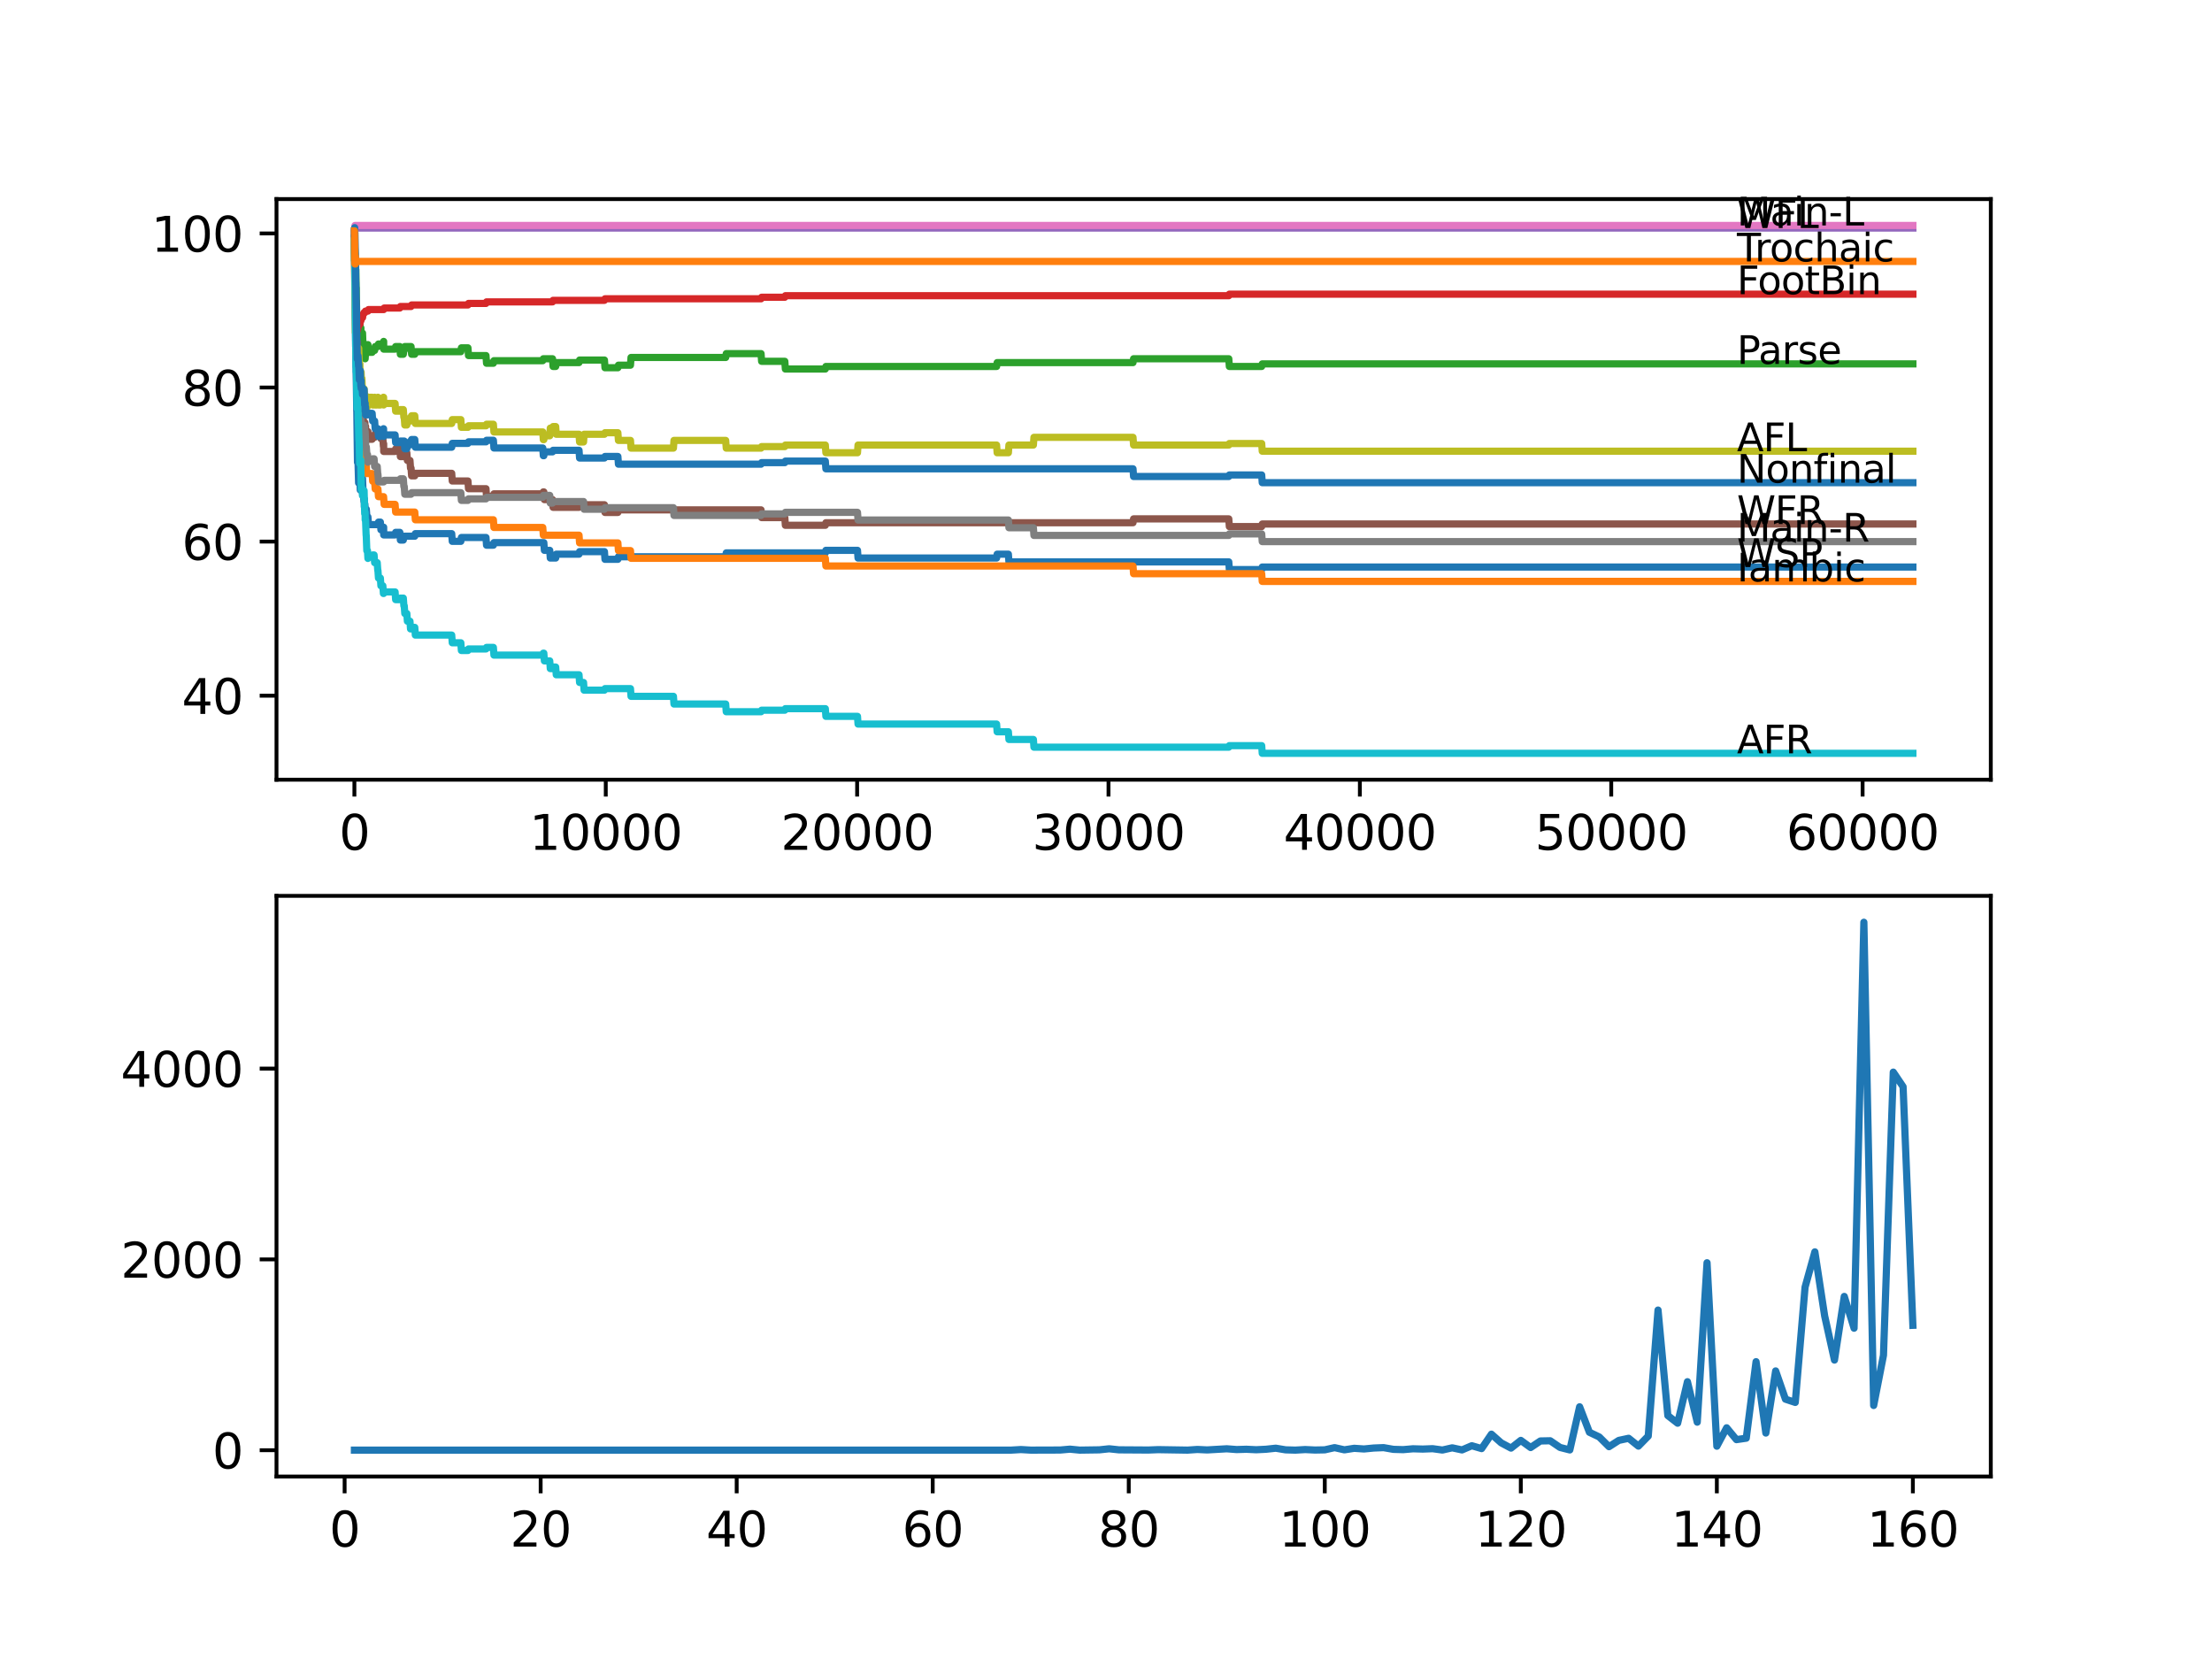 <?xml version="1.0" encoding="utf-8" standalone="no"?>
<!DOCTYPE svg PUBLIC "-//W3C//DTD SVG 1.1//EN"
  "http://www.w3.org/Graphics/SVG/1.1/DTD/svg11.dtd">
<svg xmlns:xlink="http://www.w3.org/1999/xlink" width="460.8pt" height="345.6pt" viewBox="0 0 460.8 345.6" xmlns="http://www.w3.org/2000/svg" version="1.1">
 <defs>
  <style type="text/css">*{stroke-linejoin: round; stroke-linecap: butt}</style>
 </defs>
 <g id="figure_1">
  <g id="patch_1">
   <path d="M 0 345.6 
L 460.8 345.6 
L 460.8 0 
L 0 0 
z
" style="fill: #ffffff"/>
  </g>
  <g id="axes_1">
   <g id="patch_2">
    <path d="M 57.6 162.432 
L 414.72 162.432 
L 414.72 41.472 
L 57.6 41.472 
z
" style="fill: #ffffff"/>
   </g>
   <g id="matplotlib.axis_1">
    <g id="xtick_1">
     <g id="line2d_1">
      <defs>
       <path id="md0c85faafb" d="M 0 0 
L 0 3.5 
" style="stroke: #000000; stroke-width: 0.8"/>
      </defs>
      <g>
       <use xlink:href="#md0c85faafb" x="73.827" y="162.432" style="stroke: #000000; stroke-width: 0.8"/>
      </g>
     </g>
     <g id="text_1">
      <!-- 0 -->
      <g transform="translate(70.646 177.03)scale(0.1 -0.1)">
       <defs>
        <path id="DejaVuSans-30" d="M 2034 4250 
Q 1547 4250 1301 3770 
Q 1056 3291 1056 2328 
Q 1056 1369 1301 889 
Q 1547 409 2034 409 
Q 2525 409 2770 889 
Q 3016 1369 3016 2328 
Q 3016 3291 2770 3770 
Q 2525 4250 2034 4250 
z
M 2034 4750 
Q 2819 4750 3233 4129 
Q 3647 3509 3647 2328 
Q 3647 1150 3233 529 
Q 2819 -91 2034 -91 
Q 1250 -91 836 529 
Q 422 1150 422 2328 
Q 422 3509 836 4129 
Q 1250 4750 2034 4750 
z
" transform="scale(0.016)"/>
       </defs>
       <use xlink:href="#DejaVuSans-30"/>
      </g>
     </g>
    </g>
    <g id="xtick_2">
     <g id="line2d_2">
      <g>
       <use xlink:href="#md0c85faafb" x="126.192" y="162.432" style="stroke: #000000; stroke-width: 0.8"/>
      </g>
     </g>
     <g id="text_2">
      <!-- 10000 -->
      <g transform="translate(110.286 177.03)scale(0.1 -0.1)">
       <defs>
        <path id="DejaVuSans-31" d="M 794 531 
L 1825 531 
L 1825 4091 
L 703 3866 
L 703 4441 
L 1819 4666 
L 2450 4666 
L 2450 531 
L 3481 531 
L 3481 0 
L 794 0 
L 794 531 
z
" transform="scale(0.016)"/>
       </defs>
       <use xlink:href="#DejaVuSans-31"/>
       <use xlink:href="#DejaVuSans-30" x="63.623"/>
       <use xlink:href="#DejaVuSans-30" x="127.246"/>
       <use xlink:href="#DejaVuSans-30" x="190.869"/>
       <use xlink:href="#DejaVuSans-30" x="254.492"/>
      </g>
     </g>
    </g>
    <g id="xtick_3">
     <g id="line2d_3">
      <g>
       <use xlink:href="#md0c85faafb" x="178.556" y="162.432" style="stroke: #000000; stroke-width: 0.8"/>
      </g>
     </g>
     <g id="text_3">
      <!-- 20000 -->
      <g transform="translate(162.65 177.03)scale(0.1 -0.1)">
       <defs>
        <path id="DejaVuSans-32" d="M 1228 531 
L 3431 531 
L 3431 0 
L 469 0 
L 469 531 
Q 828 903 1448 1529 
Q 2069 2156 2228 2338 
Q 2531 2678 2651 2914 
Q 2772 3150 2772 3378 
Q 2772 3750 2511 3984 
Q 2250 4219 1831 4219 
Q 1534 4219 1204 4116 
Q 875 4013 500 3803 
L 500 4441 
Q 881 4594 1212 4672 
Q 1544 4750 1819 4750 
Q 2544 4750 2975 4387 
Q 3406 4025 3406 3419 
Q 3406 3131 3298 2873 
Q 3191 2616 2906 2266 
Q 2828 2175 2409 1742 
Q 1991 1309 1228 531 
z
" transform="scale(0.016)"/>
       </defs>
       <use xlink:href="#DejaVuSans-32"/>
       <use xlink:href="#DejaVuSans-30" x="63.623"/>
       <use xlink:href="#DejaVuSans-30" x="127.246"/>
       <use xlink:href="#DejaVuSans-30" x="190.869"/>
       <use xlink:href="#DejaVuSans-30" x="254.492"/>
      </g>
     </g>
    </g>
    <g id="xtick_4">
     <g id="line2d_4">
      <g>
       <use xlink:href="#md0c85faafb" x="230.921" y="162.432" style="stroke: #000000; stroke-width: 0.8"/>
      </g>
     </g>
     <g id="text_4">
      <!-- 30000 -->
      <g transform="translate(215.015 177.03)scale(0.1 -0.1)">
       <defs>
        <path id="DejaVuSans-33" d="M 2597 2516 
Q 3050 2419 3304 2112 
Q 3559 1806 3559 1356 
Q 3559 666 3084 287 
Q 2609 -91 1734 -91 
Q 1441 -91 1130 -33 
Q 819 25 488 141 
L 488 750 
Q 750 597 1062 519 
Q 1375 441 1716 441 
Q 2309 441 2620 675 
Q 2931 909 2931 1356 
Q 2931 1769 2642 2001 
Q 2353 2234 1838 2234 
L 1294 2234 
L 1294 2753 
L 1863 2753 
Q 2328 2753 2575 2939 
Q 2822 3125 2822 3475 
Q 2822 3834 2567 4026 
Q 2313 4219 1838 4219 
Q 1578 4219 1281 4162 
Q 984 4106 628 3988 
L 628 4550 
Q 988 4650 1302 4700 
Q 1616 4750 1894 4750 
Q 2613 4750 3031 4423 
Q 3450 4097 3450 3541 
Q 3450 3153 3228 2886 
Q 3006 2619 2597 2516 
z
" transform="scale(0.016)"/>
       </defs>
       <use xlink:href="#DejaVuSans-33"/>
       <use xlink:href="#DejaVuSans-30" x="63.623"/>
       <use xlink:href="#DejaVuSans-30" x="127.246"/>
       <use xlink:href="#DejaVuSans-30" x="190.869"/>
       <use xlink:href="#DejaVuSans-30" x="254.492"/>
      </g>
     </g>
    </g>
    <g id="xtick_5">
     <g id="line2d_5">
      <g>
       <use xlink:href="#md0c85faafb" x="283.285" y="162.432" style="stroke: #000000; stroke-width: 0.8"/>
      </g>
     </g>
     <g id="text_5">
      <!-- 40000 -->
      <g transform="translate(267.379 177.03)scale(0.1 -0.1)">
       <defs>
        <path id="DejaVuSans-34" d="M 2419 4116 
L 825 1625 
L 2419 1625 
L 2419 4116 
z
M 2253 4666 
L 3047 4666 
L 3047 1625 
L 3713 1625 
L 3713 1100 
L 3047 1100 
L 3047 0 
L 2419 0 
L 2419 1100 
L 313 1100 
L 313 1709 
L 2253 4666 
z
" transform="scale(0.016)"/>
       </defs>
       <use xlink:href="#DejaVuSans-34"/>
       <use xlink:href="#DejaVuSans-30" x="63.623"/>
       <use xlink:href="#DejaVuSans-30" x="127.246"/>
       <use xlink:href="#DejaVuSans-30" x="190.869"/>
       <use xlink:href="#DejaVuSans-30" x="254.492"/>
      </g>
     </g>
    </g>
    <g id="xtick_6">
     <g id="line2d_6">
      <g>
       <use xlink:href="#md0c85faafb" x="335.65" y="162.432" style="stroke: #000000; stroke-width: 0.8"/>
      </g>
     </g>
     <g id="text_6">
      <!-- 50000 -->
      <g transform="translate(319.744 177.03)scale(0.1 -0.1)">
       <defs>
        <path id="DejaVuSans-35" d="M 691 4666 
L 3169 4666 
L 3169 4134 
L 1269 4134 
L 1269 2991 
Q 1406 3038 1543 3061 
Q 1681 3084 1819 3084 
Q 2600 3084 3056 2656 
Q 3513 2228 3513 1497 
Q 3513 744 3044 326 
Q 2575 -91 1722 -91 
Q 1428 -91 1123 -41 
Q 819 9 494 109 
L 494 744 
Q 775 591 1075 516 
Q 1375 441 1709 441 
Q 2250 441 2565 725 
Q 2881 1009 2881 1497 
Q 2881 1984 2565 2268 
Q 2250 2553 1709 2553 
Q 1456 2553 1204 2497 
Q 953 2441 691 2322 
L 691 4666 
z
" transform="scale(0.016)"/>
       </defs>
       <use xlink:href="#DejaVuSans-35"/>
       <use xlink:href="#DejaVuSans-30" x="63.623"/>
       <use xlink:href="#DejaVuSans-30" x="127.246"/>
       <use xlink:href="#DejaVuSans-30" x="190.869"/>
       <use xlink:href="#DejaVuSans-30" x="254.492"/>
      </g>
     </g>
    </g>
    <g id="xtick_7">
     <g id="line2d_7">
      <g>
       <use xlink:href="#md0c85faafb" x="388.014" y="162.432" style="stroke: #000000; stroke-width: 0.8"/>
      </g>
     </g>
     <g id="text_7">
      <!-- 60000 -->
      <g transform="translate(372.108 177.03)scale(0.1 -0.1)">
       <defs>
        <path id="DejaVuSans-36" d="M 2113 2584 
Q 1688 2584 1439 2293 
Q 1191 2003 1191 1497 
Q 1191 994 1439 701 
Q 1688 409 2113 409 
Q 2538 409 2786 701 
Q 3034 994 3034 1497 
Q 3034 2003 2786 2293 
Q 2538 2584 2113 2584 
z
M 3366 4563 
L 3366 3988 
Q 3128 4100 2886 4159 
Q 2644 4219 2406 4219 
Q 1781 4219 1451 3797 
Q 1122 3375 1075 2522 
Q 1259 2794 1537 2939 
Q 1816 3084 2150 3084 
Q 2853 3084 3261 2657 
Q 3669 2231 3669 1497 
Q 3669 778 3244 343 
Q 2819 -91 2113 -91 
Q 1303 -91 875 529 
Q 447 1150 447 2328 
Q 447 3434 972 4092 
Q 1497 4750 2381 4750 
Q 2619 4750 2861 4703 
Q 3103 4656 3366 4563 
z
" transform="scale(0.016)"/>
       </defs>
       <use xlink:href="#DejaVuSans-36"/>
       <use xlink:href="#DejaVuSans-30" x="63.623"/>
       <use xlink:href="#DejaVuSans-30" x="127.246"/>
       <use xlink:href="#DejaVuSans-30" x="190.869"/>
       <use xlink:href="#DejaVuSans-30" x="254.492"/>
      </g>
     </g>
    </g>
   </g>
   <g id="matplotlib.axis_2">
    <g id="ytick_1">
     <g id="line2d_8">
      <defs>
       <path id="m87529c4ced" d="M 0 0 
L -3.5 0 
" style="stroke: #000000; stroke-width: 0.8"/>
      </defs>
      <g>
       <use xlink:href="#m87529c4ced" x="57.6" y="144.924" style="stroke: #000000; stroke-width: 0.8"/>
      </g>
     </g>
     <g id="text_8">
      <!-- 40 -->
      <g transform="translate(37.875 148.723)scale(0.1 -0.1)">
       <use xlink:href="#DejaVuSans-34"/>
       <use xlink:href="#DejaVuSans-30" x="63.623"/>
      </g>
     </g>
    </g>
    <g id="ytick_2">
     <g id="line2d_9">
      <g>
       <use xlink:href="#m87529c4ced" x="57.6" y="112.825" style="stroke: #000000; stroke-width: 0.8"/>
      </g>
     </g>
     <g id="text_9">
      <!-- 60 -->
      <g transform="translate(37.875 116.625)scale(0.1 -0.1)">
       <use xlink:href="#DejaVuSans-36"/>
       <use xlink:href="#DejaVuSans-30" x="63.623"/>
      </g>
     </g>
    </g>
    <g id="ytick_3">
     <g id="line2d_10">
      <g>
       <use xlink:href="#m87529c4ced" x="57.6" y="80.727" style="stroke: #000000; stroke-width: 0.8"/>
      </g>
     </g>
     <g id="text_10">
      <!-- 80 -->
      <g transform="translate(37.875 84.526)scale(0.1 -0.1)">
       <defs>
        <path id="DejaVuSans-38" d="M 2034 2216 
Q 1584 2216 1326 1975 
Q 1069 1734 1069 1313 
Q 1069 891 1326 650 
Q 1584 409 2034 409 
Q 2484 409 2743 651 
Q 3003 894 3003 1313 
Q 3003 1734 2745 1975 
Q 2488 2216 2034 2216 
z
M 1403 2484 
Q 997 2584 770 2862 
Q 544 3141 544 3541 
Q 544 4100 942 4425 
Q 1341 4750 2034 4750 
Q 2731 4750 3128 4425 
Q 3525 4100 3525 3541 
Q 3525 3141 3298 2862 
Q 3072 2584 2669 2484 
Q 3125 2378 3379 2068 
Q 3634 1759 3634 1313 
Q 3634 634 3220 271 
Q 2806 -91 2034 -91 
Q 1263 -91 848 271 
Q 434 634 434 1313 
Q 434 1759 690 2068 
Q 947 2378 1403 2484 
z
M 1172 3481 
Q 1172 3119 1398 2916 
Q 1625 2713 2034 2713 
Q 2441 2713 2670 2916 
Q 2900 3119 2900 3481 
Q 2900 3844 2670 4047 
Q 2441 4250 2034 4250 
Q 1625 4250 1398 4047 
Q 1172 3844 1172 3481 
z
" transform="scale(0.016)"/>
       </defs>
       <use xlink:href="#DejaVuSans-38"/>
       <use xlink:href="#DejaVuSans-30" x="63.623"/>
      </g>
     </g>
    </g>
    <g id="ytick_4">
     <g id="line2d_11">
      <g>
       <use xlink:href="#m87529c4ced" x="57.6" y="48.629" style="stroke: #000000; stroke-width: 0.8"/>
      </g>
     </g>
     <g id="text_11">
      <!-- 100 -->
      <g transform="translate(31.512 52.428)scale(0.1 -0.1)">
       <use xlink:href="#DejaVuSans-31"/>
       <use xlink:href="#DejaVuSans-30" x="63.623"/>
       <use xlink:href="#DejaVuSans-30" x="127.246"/>
      </g>
     </g>
    </g>
   </g>
   <g id="line2d_12">
    <path d="M 73.833 48.629 
L 73.843 48.629 
L 73.848 47.826 
L 73.911 52.908 
L 73.922 52.587 
L 74.095 72.248 
L 74.121 72.248 
L 74.126 71.713 
L 74.173 76.527 
L 74.184 76.527 
L 74.32 85.622 
L 74.33 85.622 
L 74.472 96.321 
L 74.582 96.321 
L 74.702 100.601 
L 74.749 100.601 
L 74.87 99.264 
L 74.88 99.264 
L 74.969 100.869 
L 74.99 100.467 
L 74.995 100.467 
L 75.048 102.072 
L 75.105 101.537 
L 75.158 101.537 
L 75.278 100.467 
L 75.393 100.467 
L 75.508 99.665 
L 75.519 99.665 
L 75.639 102.875 
L 75.707 102.875 
L 75.823 104.48 
L 75.849 104.48 
L 75.896 103.945 
L 75.901 105.55 
L 75.953 105.015 
L 76.006 105.015 
L 76.121 106.62 
L 76.163 106.62 
L 76.278 106.085 
L 76.31 106.085 
L 76.425 107.69 
L 76.645 107.69 
L 76.76 109.294 
L 78.729 109.294 
L 78.844 108.76 
L 79.237 108.76 
L 79.352 110.364 
L 79.907 110.364 
L 79.923 109.829 
L 79.928 111.434 
L 80.007 111.434 
L 82.305 111.434 
L 82.421 110.899 
L 83.29 110.899 
L 83.405 112.504 
L 84.018 112.504 
L 84.133 111.702 
L 86.405 111.702 
L 86.521 111.167 
L 94.098 111.167 
L 94.213 112.772 
L 95.999 112.772 
L 96.114 111.969 
L 101.24 111.969 
L 101.355 113.574 
L 102.78 113.574 
L 102.895 113.039 
L 113.289 113.039 
L 113.405 114.644 
L 114.52 114.644 
L 114.635 116.249 
L 115.761 116.249 
L 115.876 115.447 
L 120.62 115.447 
L 120.736 114.912 
L 125.914 114.912 
L 126.03 116.517 
L 128.716 116.517 
L 128.831 115.982 
L 151.175 115.982 
L 151.29 115.179 
L 171.932 115.179 
L 172.048 114.644 
L 178.63 114.644 
L 178.745 116.249 
L 207.608 116.249 
L 207.723 115.447 
L 210.064 115.447 
L 210.179 117.052 
L 255.977 117.052 
L 256.093 118.657 
L 262.832 118.657 
L 262.947 118.122 
L 398.487 118.122 
L 398.487 118.122 
" clip-path="url(#p2c247fb930)" style="fill: none; stroke: #1f77b4; stroke-width: 1.5; stroke-linecap: square"/>
   </g>
   <g id="line2d_13">
    <path d="M 73.833 50.234 
L 73.838 50.234 
L 73.906 48.495 
L 73.922 51.705 
L 73.932 51.705 
L 74.084 65.748 
L 74.089 64.945 
L 74.173 67.085 
L 74.273 74.04 
L 74.299 72.97 
L 74.309 72.97 
L 74.435 77.785 
L 74.451 77.785 
L 74.571 80.994 
L 74.582 80.994 
L 74.702 84.204 
L 74.733 84.204 
L 74.854 87.414 
L 75.048 87.414 
L 75.163 89.019 
L 75.231 89.019 
L 75.346 90.624 
L 75.414 90.624 
L 75.529 92.229 
L 75.849 92.229 
L 75.969 95.439 
L 76.069 95.439 
L 76.184 97.044 
L 76.294 97.044 
L 76.409 98.649 
L 77.524 98.649 
L 77.64 100.253 
L 78.043 100.253 
L 78.158 101.858 
L 78.729 101.858 
L 78.844 103.463 
L 79.907 103.463 
L 80.022 105.068 
L 82.305 105.068 
L 82.421 106.673 
L 86.405 106.673 
L 86.521 108.278 
L 102.78 108.278 
L 102.895 109.883 
L 113.069 109.883 
L 113.185 111.488 
L 120.62 111.488 
L 120.736 113.093 
L 128.716 113.093 
L 128.831 114.698 
L 131.339 114.698 
L 131.455 116.303 
L 171.932 116.303 
L 172.048 117.908 
L 236.026 117.908 
L 236.142 119.512 
L 262.832 119.512 
L 262.947 121.117 
L 398.487 121.117 
L 398.487 121.117 
" clip-path="url(#p2c247fb930)" style="fill: none; stroke: #ff7f0e; stroke-width: 1.5; stroke-linecap: square"/>
   </g>
   <g id="line2d_14">
    <path d="M 73.833 48.629 
L 73.838 48.094 
L 73.869 54.246 
L 73.89 52.373 
L 73.911 52.052 
L 74.011 56.76 
L 74.063 55.155 
L 74.074 58.365 
L 74.121 56.707 
L 74.126 56.172 
L 74.189 60.264 
L 74.194 60.264 
L 74.199 60.264 
L 74.215 59.943 
L 74.225 63.153 
L 74.252 62.618 
L 74.372 68.102 
L 74.377 67.299 
L 74.466 67.567 
L 74.498 65.962 
L 74.561 65.962 
L 74.66 68.851 
L 74.676 68.316 
L 74.686 68.316 
L 74.733 69.921 
L 74.796 68.583 
L 74.801 68.583 
L 74.917 67.781 
L 74.995 67.781 
L 75.048 69.386 
L 75.105 68.851 
L 75.158 68.851 
L 75.184 68.316 
L 75.189 69.921 
L 75.252 69.386 
L 75.367 70.99 
L 75.393 70.99 
L 75.514 69.386 
L 75.519 69.386 
L 75.639 72.595 
L 75.707 72.595 
L 75.823 74.2 
L 75.849 74.2 
L 75.969 73.13 
L 76.006 73.13 
L 76.069 74.735 
L 76.116 73.933 
L 76.163 73.933 
L 76.278 73.398 
L 76.294 73.398 
L 76.409 71.793 
L 76.645 71.793 
L 76.76 73.398 
L 77.524 73.398 
L 77.64 72.997 
L 78.043 72.997 
L 78.158 72.194 
L 78.729 72.194 
L 78.844 71.659 
L 79.907 71.659 
L 79.923 71.124 
L 79.928 72.729 
L 80.007 72.729 
L 82.305 72.729 
L 82.421 72.194 
L 83.29 72.194 
L 83.405 73.799 
L 84.018 73.799 
L 84.133 72.997 
L 84.211 72.997 
L 84.327 72.194 
L 85.63 72.194 
L 85.746 73.799 
L 86.405 73.799 
L 86.521 73.264 
L 95.999 73.264 
L 96.114 72.462 
L 97.481 72.462 
L 97.596 74.067 
L 101.24 74.067 
L 101.355 75.671 
L 102.78 75.671 
L 102.895 75.136 
L 113.069 75.136 
L 113.185 74.735 
L 115.101 74.735 
L 115.216 76.34 
L 115.761 76.34 
L 115.876 75.538 
L 120.62 75.538 
L 120.736 75.003 
L 125.914 75.003 
L 126.03 76.608 
L 128.716 76.608 
L 128.831 76.073 
L 131.339 76.073 
L 131.455 74.468 
L 151.175 74.468 
L 151.29 73.665 
L 158.543 73.665 
L 158.658 75.27 
L 163.491 75.27 
L 163.606 76.875 
L 171.932 76.875 
L 172.048 76.34 
L 207.608 76.34 
L 207.723 75.538 
L 236.026 75.538 
L 236.142 74.735 
L 255.977 74.735 
L 256.093 76.34 
L 262.832 76.34 
L 262.947 75.805 
L 398.487 75.805 
L 398.487 75.805 
" clip-path="url(#p2c247fb930)" style="fill: none; stroke: #2ca02c; stroke-width: 1.5; stroke-linecap: square"/>
   </g>
   <g id="line2d_15">
    <path d="M 73.833 48.629 
L 73.932 60.879 
L 73.974 59.408 
L 73.985 59.007 
L 74.032 60.96 
L 74.063 60.96 
L 74.189 66.256 
L 74.199 66.256 
L 74.215 65.534 
L 74.257 68.342 
L 74.273 68.342 
L 74.314 68.342 
L 74.383 67.219 
L 74.388 68.824 
L 74.419 68.824 
L 74.461 68.824 
L 74.582 68.182 
L 74.602 68.182 
L 74.723 67.54 
L 74.969 67.54 
L 75.089 66.818 
L 75.184 66.818 
L 75.304 66.176 
L 75.519 66.176 
L 75.639 65.453 
L 75.707 65.453 
L 75.823 65.133 
L 76.006 65.133 
L 76.121 64.812 
L 76.645 64.812 
L 76.76 64.491 
L 79.923 64.491 
L 80.038 64.17 
L 83.29 64.17 
L 83.405 63.849 
L 85.63 63.849 
L 85.746 63.528 
L 97.481 63.528 
L 97.596 63.207 
L 101.24 63.207 
L 101.355 62.886 
L 115.101 62.886 
L 115.216 62.565 
L 125.914 62.565 
L 126.03 62.244 
L 158.543 62.244 
L 158.658 61.923 
L 163.491 61.923 
L 163.606 61.602 
L 255.977 61.602 
L 256.093 61.281 
L 398.487 61.281 
L 398.487 61.281 
" clip-path="url(#p2c247fb930)" style="fill: none; stroke: #d62728; stroke-width: 1.5; stroke-linecap: square"/>
   </g>
   <g id="line2d_16">
    <path d="M 73.833 48.629 
L 73.953 47.505 
L 398.487 47.505 
L 398.487 47.505 
" clip-path="url(#p2c247fb930)" style="fill: none; stroke: #9467bd; stroke-width: 1.5; stroke-linecap: square"/>
   </g>
   <g id="line2d_17">
    <path d="M 73.833 48.629 
L 73.838 48.629 
L 73.985 59.943 
L 73.99 59.943 
L 73.995 59.622 
L 74 61.227 
L 74.063 60.425 
L 74.189 65.534 
L 74.199 65.534 
L 74.215 65.213 
L 74.225 68.423 
L 74.252 67.888 
L 74.372 73.371 
L 74.377 72.569 
L 74.461 71.231 
L 74.466 72.836 
L 74.482 72.836 
L 74.561 72.836 
L 74.66 77.33 
L 74.681 76.795 
L 74.686 76.795 
L 74.733 78.4 
L 74.796 77.062 
L 74.88 77.062 
L 75.006 81.877 
L 75.048 81.877 
L 75.168 80.807 
L 75.178 80.807 
L 75.299 85.087 
L 75.414 85.087 
L 75.519 84.285 
L 75.639 87.494 
L 75.707 87.494 
L 75.823 89.099 
L 75.849 89.099 
L 75.969 88.029 
L 76.006 88.029 
L 76.069 89.634 
L 76.116 88.832 
L 76.152 88.832 
L 76.163 90.437 
L 76.262 89.902 
L 76.645 89.902 
L 76.76 91.507 
L 77.524 91.507 
L 77.64 91.105 
L 78.043 91.105 
L 78.158 90.303 
L 78.729 90.303 
L 78.844 89.768 
L 79.237 89.768 
L 79.352 91.373 
L 79.755 91.373 
L 79.87 92.978 
L 79.907 92.978 
L 79.923 92.443 
L 79.928 94.048 
L 80.007 94.048 
L 82.305 94.048 
L 82.421 93.513 
L 83.29 93.513 
L 83.405 95.118 
L 84.211 95.118 
L 84.327 94.315 
L 84.751 94.315 
L 84.866 95.92 
L 85.405 95.92 
L 85.52 97.525 
L 85.63 97.525 
L 85.746 99.13 
L 86.405 99.13 
L 86.521 98.595 
L 94.098 98.595 
L 94.213 100.2 
L 97.481 100.2 
L 97.596 101.805 
L 101.24 101.805 
L 101.355 103.41 
L 102.78 103.41 
L 102.895 102.875 
L 113.069 102.875 
L 113.185 102.474 
L 113.289 102.474 
L 113.405 104.079 
L 115.101 104.079 
L 115.216 105.683 
L 120.62 105.683 
L 120.736 105.148 
L 125.914 105.148 
L 126.03 106.753 
L 128.716 106.753 
L 128.831 106.218 
L 158.543 106.218 
L 158.658 107.823 
L 163.491 107.823 
L 163.606 109.428 
L 171.932 109.428 
L 172.048 108.893 
L 236.026 108.893 
L 236.142 108.091 
L 255.977 108.091 
L 256.093 109.696 
L 262.832 109.696 
L 262.947 109.161 
L 398.487 109.161 
L 398.487 109.161 
" clip-path="url(#p2c247fb930)" style="fill: none; stroke: #8c564b; stroke-width: 1.5; stroke-linecap: square"/>
   </g>
   <g id="line2d_18">
    <path d="M 73.833 48.094 
L 73.953 46.97 
L 398.487 46.97 
L 398.487 46.97 
" clip-path="url(#p2c247fb930)" style="fill: none; stroke: #e377c2; stroke-width: 1.5; stroke-linecap: square"/>
   </g>
   <g id="line2d_19">
    <path d="M 73.833 50.234 
L 73.969 62.404 
L 73.979 61.602 
L 73.985 61.602 
L 74.115 68.824 
L 74.121 68.824 
L 74.246 73.398 
L 74.252 72.997 
L 74.288 75.805 
L 74.309 75.805 
L 74.435 81.503 
L 74.451 81.503 
L 74.482 80.647 
L 74.487 82.252 
L 74.55 82.252 
L 74.561 82.252 
L 74.597 81.61 
L 74.602 83.215 
L 74.644 82.894 
L 74.765 85.782 
L 74.969 85.782 
L 75.089 85.06 
L 75.158 85.06 
L 75.252 89.554 
L 75.278 89.233 
L 75.587 89.233 
L 75.702 88.912 
L 75.707 88.912 
L 75.823 88.591 
L 75.896 88.591 
L 76.006 90.196 
L 76.011 89.875 
L 76.069 89.875 
L 76.189 93.085 
L 76.31 93.085 
L 76.425 94.69 
L 76.556 94.69 
L 76.645 96.295 
L 76.671 95.974 
L 77.524 95.974 
L 77.64 95.572 
L 77.928 95.572 
L 78.043 97.177 
L 78.582 97.177 
L 78.697 98.782 
L 78.729 98.782 
L 78.844 100.387 
L 79.923 100.387 
L 80.038 100.066 
L 83.29 100.066 
L 83.405 99.745 
L 84.018 99.745 
L 84.133 101.35 
L 84.211 101.35 
L 84.327 102.955 
L 85.63 102.955 
L 85.746 102.634 
L 95.999 102.634 
L 96.114 104.239 
L 97.481 104.239 
L 97.596 103.918 
L 101.24 103.918 
L 101.355 103.597 
L 113.069 103.597 
L 113.185 103.196 
L 114.52 103.196 
L 114.635 104.801 
L 115.101 104.801 
L 115.216 104.48 
L 121.563 104.48 
L 121.678 106.085 
L 125.914 106.085 
L 126.03 105.764 
L 140.288 105.764 
L 140.404 107.369 
L 158.543 107.369 
L 158.658 107.048 
L 163.491 107.048 
L 163.606 106.727 
L 178.63 106.727 
L 178.745 108.332 
L 210.064 108.332 
L 210.179 109.936 
L 215.274 109.936 
L 215.39 111.541 
L 255.977 111.541 
L 256.093 111.22 
L 262.832 111.22 
L 262.947 112.825 
L 398.487 112.825 
L 398.487 112.825 
" clip-path="url(#p2c247fb930)" style="fill: none; stroke: #7f7f7f; stroke-width: 1.5; stroke-linecap: square"/>
   </g>
   <g id="line2d_20">
    <path d="M 73.833 50.234 
L 73.979 63.287 
L 73.985 62.484 
L 74.032 69.252 
L 74.053 68.851 
L 74.063 68.851 
L 74.084 67.192 
L 74.126 73.612 
L 74.131 73.077 
L 74.142 73.077 
L 74.173 70.616 
L 74.231 73.558 
L 74.252 73.157 
L 74.257 72.622 
L 74.309 77.972 
L 74.32 77.036 
L 74.325 77.036 
L 74.372 74.709 
L 74.388 79.523 
L 74.424 77.918 
L 74.451 77.918 
L 74.482 76.26 
L 74.561 77.865 
L 74.733 72.569 
L 74.859 77.383 
L 74.88 77.383 
L 74.969 75.778 
L 74.99 77.383 
L 74.995 77.383 
L 75.048 77.062 
L 75.053 78.667 
L 75.084 78.667 
L 75.158 78.667 
L 75.178 80.272 
L 75.226 77.544 
L 75.268 78.828 
L 75.393 78.828 
L 75.514 82.038 
L 75.519 82.038 
L 75.639 81.315 
L 75.707 81.315 
L 75.823 80.994 
L 75.849 80.994 
L 75.964 82.599 
L 76.006 82.599 
L 76.069 82.278 
L 76.074 83.883 
L 76.095 83.883 
L 76.152 83.883 
L 76.163 83.081 
L 76.168 84.686 
L 76.257 84.686 
L 76.294 84.686 
L 76.31 86.291 
L 76.404 84.686 
L 76.556 84.686 
L 76.671 82.76 
L 77.524 82.76 
L 77.64 84.365 
L 77.928 84.365 
L 78.043 82.76 
L 78.158 84.365 
L 78.582 84.365 
L 78.697 82.76 
L 78.729 82.76 
L 78.844 84.365 
L 79.237 84.365 
L 79.352 83.562 
L 79.755 83.562 
L 79.87 82.76 
L 79.907 82.76 
L 79.923 84.365 
L 80.022 84.044 
L 82.305 84.044 
L 82.421 85.649 
L 83.29 85.649 
L 83.405 85.328 
L 84.018 85.328 
L 84.133 86.933 
L 84.211 86.933 
L 84.327 88.538 
L 84.751 88.538 
L 84.866 87.735 
L 85.405 87.735 
L 85.52 86.933 
L 85.63 86.933 
L 85.746 86.612 
L 86.405 86.612 
L 86.521 88.217 
L 94.098 88.217 
L 94.213 87.414 
L 95.999 87.414 
L 96.114 89.019 
L 97.481 89.019 
L 97.596 88.698 
L 101.24 88.698 
L 101.355 88.377 
L 102.78 88.377 
L 102.895 89.982 
L 113.069 89.982 
L 113.185 91.587 
L 113.289 91.587 
L 113.405 90.784 
L 114.52 90.784 
L 114.635 89.18 
L 115.101 89.18 
L 115.216 88.859 
L 115.761 88.859 
L 115.876 90.463 
L 120.62 90.463 
L 120.736 92.068 
L 121.563 92.068 
L 121.678 90.463 
L 125.914 90.463 
L 126.03 90.142 
L 128.716 90.142 
L 128.831 91.747 
L 131.339 91.747 
L 131.455 93.352 
L 140.288 93.352 
L 140.404 91.747 
L 151.175 91.747 
L 151.29 93.352 
L 158.543 93.352 
L 158.658 93.031 
L 163.491 93.031 
L 163.606 92.71 
L 171.932 92.71 
L 172.048 94.315 
L 178.63 94.315 
L 178.745 92.71 
L 207.608 92.71 
L 207.723 94.315 
L 210.064 94.315 
L 210.179 92.71 
L 215.274 92.71 
L 215.39 91.105 
L 236.026 91.105 
L 236.142 92.71 
L 255.977 92.71 
L 256.093 92.389 
L 262.832 92.389 
L 262.947 93.994 
L 398.487 93.994 
L 398.487 93.994 
" clip-path="url(#p2c247fb930)" style="fill: none; stroke: #bcbd22; stroke-width: 1.5; stroke-linecap: square"/>
   </g>
   <g id="line2d_21">
    <path d="M 73.833 48.094 
L 73.99 62.217 
L 73.995 61.896 
L 74.016 66.309 
L 74.021 65.774 
L 74.163 76.554 
L 74.168 76.554 
L 74.225 75.778 
L 74.189 77.437 
L 74.252 76.982 
L 74.388 85.087 
L 74.451 85.087 
L 74.482 83.429 
L 74.561 85.033 
L 74.597 84.392 
L 74.618 87.28 
L 74.634 87.28 
L 74.644 87.28 
L 74.77 91.774 
L 74.801 91.774 
L 74.927 96.589 
L 74.969 96.589 
L 75.089 95.867 
L 75.158 95.867 
L 75.252 101.965 
L 75.283 101.644 
L 75.393 101.644 
L 75.508 103.249 
L 75.519 103.249 
L 75.639 102.527 
L 75.707 102.527 
L 75.823 102.206 
L 75.849 102.206 
L 75.974 107.021 
L 76.006 107.021 
L 76.069 106.7 
L 76.074 108.305 
L 76.095 108.305 
L 76.152 108.305 
L 76.273 111.515 
L 76.294 111.515 
L 76.414 114.724 
L 76.556 114.724 
L 76.645 116.329 
L 76.671 116.008 
L 77.524 116.008 
L 77.64 115.607 
L 77.928 115.607 
L 78.043 117.212 
L 78.582 117.212 
L 78.697 118.817 
L 78.729 118.817 
L 78.844 120.422 
L 79.237 120.422 
L 79.352 122.027 
L 79.755 122.027 
L 79.87 123.632 
L 79.923 123.632 
L 80.038 123.311 
L 82.305 123.311 
L 82.421 124.916 
L 83.29 124.916 
L 83.405 124.595 
L 84.018 124.595 
L 84.133 126.2 
L 84.211 126.2 
L 84.327 127.805 
L 84.751 127.805 
L 84.866 129.409 
L 85.405 129.409 
L 85.52 131.014 
L 85.63 131.014 
L 85.746 130.693 
L 86.405 130.693 
L 86.521 132.298 
L 94.098 132.298 
L 94.213 133.903 
L 95.999 133.903 
L 96.114 135.508 
L 97.481 135.508 
L 97.596 135.187 
L 101.24 135.187 
L 101.355 134.866 
L 102.78 134.866 
L 102.895 136.471 
L 113.069 136.471 
L 113.185 136.07 
L 113.289 136.07 
L 113.405 137.675 
L 114.52 137.675 
L 114.635 139.28 
L 115.101 139.28 
L 115.216 138.959 
L 115.761 138.959 
L 115.876 140.564 
L 120.62 140.564 
L 120.736 142.169 
L 121.563 142.169 
L 121.678 143.773 
L 125.914 143.773 
L 126.03 143.453 
L 131.339 143.453 
L 131.455 145.057 
L 140.288 145.057 
L 140.404 146.662 
L 151.175 146.662 
L 151.29 148.267 
L 158.543 148.267 
L 158.658 147.946 
L 163.491 147.946 
L 163.606 147.625 
L 171.932 147.625 
L 172.048 149.23 
L 178.63 149.23 
L 178.745 150.835 
L 207.608 150.835 
L 207.723 152.44 
L 210.064 152.44 
L 210.179 154.045 
L 215.274 154.045 
L 215.39 155.65 
L 255.977 155.65 
L 256.093 155.329 
L 262.832 155.329 
L 262.947 156.934 
L 398.487 156.934 
L 398.487 156.934 
" clip-path="url(#p2c247fb930)" style="fill: none; stroke: #17becf; stroke-width: 1.5; stroke-linecap: square"/>
   </g>
   <g id="line2d_22">
    <path d="M 73.833 48.629 
L 73.838 48.629 
L 73.885 47.425 
L 73.911 49.832 
L 73.937 48.495 
L 74.063 54.915 
L 74.079 53.978 
L 74.105 58.793 
L 74.121 58.793 
L 74.246 64.277 
L 74.252 64.277 
L 74.257 63.742 
L 74.309 69.091 
L 74.435 74.789 
L 74.461 74.789 
L 74.582 74.147 
L 74.686 76.233 
L 74.697 75.912 
L 74.733 75.912 
L 74.854 79.122 
L 74.88 79.122 
L 75 77.196 
L 75.048 77.196 
L 75.168 80.406 
L 75.178 80.406 
L 75.231 79.283 
L 75.236 80.887 
L 75.288 80.566 
L 75.414 80.566 
L 75.519 82.171 
L 75.524 81.77 
L 75.587 81.77 
L 75.702 81.449 
L 75.707 81.449 
L 75.823 81.128 
L 75.849 81.128 
L 75.969 84.338 
L 76.006 84.338 
L 76.069 84.017 
L 76.074 85.622 
L 76.095 85.622 
L 76.152 85.622 
L 76.163 84.82 
L 76.168 86.424 
L 76.257 86.424 
L 76.645 86.424 
L 76.76 86.103 
L 77.524 86.103 
L 77.64 87.708 
L 78.043 87.708 
L 78.158 89.313 
L 78.729 89.313 
L 78.844 90.918 
L 79.237 90.918 
L 79.352 90.116 
L 79.755 90.116 
L 79.87 89.313 
L 79.907 89.313 
L 79.923 90.918 
L 80.022 90.597 
L 82.305 90.597 
L 82.421 92.202 
L 83.29 92.202 
L 83.405 91.881 
L 84.211 91.881 
L 84.327 93.486 
L 84.751 93.486 
L 84.866 92.684 
L 85.405 92.684 
L 85.52 91.881 
L 85.63 91.881 
L 85.746 91.56 
L 86.405 91.56 
L 86.521 93.165 
L 94.098 93.165 
L 94.213 92.363 
L 97.481 92.363 
L 97.596 92.042 
L 101.24 92.042 
L 101.355 91.721 
L 102.78 91.721 
L 102.895 93.326 
L 113.069 93.326 
L 113.185 94.93 
L 113.289 94.93 
L 113.405 94.128 
L 115.101 94.128 
L 115.216 93.807 
L 120.62 93.807 
L 120.736 95.412 
L 125.914 95.412 
L 126.03 95.091 
L 128.716 95.091 
L 128.831 96.696 
L 158.543 96.696 
L 158.658 96.375 
L 163.491 96.375 
L 163.606 96.054 
L 171.932 96.054 
L 172.048 97.659 
L 236.026 97.659 
L 236.142 99.264 
L 255.977 99.264 
L 256.093 98.943 
L 262.832 98.943 
L 262.947 100.548 
L 398.487 100.548 
L 398.487 100.548 
" clip-path="url(#p2c247fb930)" style="fill: none; stroke: #1f77b4; stroke-width: 1.5; stroke-linecap: square"/>
   </g>
   <g id="line2d_23">
    <path d="M 73.833 48.094 
L 73.848 48.094 
L 73.943 54.995 
L 73.979 54.192 
L 73.995 54.192 
L 74.026 53.39 
L 74.032 54.995 
L 74.1 54.46 
L 398.487 54.46 
L 398.487 54.46 
" clip-path="url(#p2c247fb930)" style="fill: none; stroke: #ff7f0e; stroke-width: 1.5; stroke-linecap: square"/>
   </g>
   <g id="patch_3">
    <path d="M 57.6 162.432 
L 57.6 41.472 
" style="fill: none; stroke: #000000; stroke-width: 0.8; stroke-linejoin: miter; stroke-linecap: square"/>
   </g>
   <g id="patch_4">
    <path d="M 414.72 162.432 
L 414.72 41.472 
" style="fill: none; stroke: #000000; stroke-width: 0.8; stroke-linejoin: miter; stroke-linecap: square"/>
   </g>
   <g id="patch_5">
    <path d="M 57.6 162.432 
L 414.72 162.432 
" style="fill: none; stroke: #000000; stroke-width: 0.8; stroke-linejoin: miter; stroke-linecap: square"/>
   </g>
   <g id="patch_6">
    <path d="M 57.6 41.472 
L 414.72 41.472 
" style="fill: none; stroke: #000000; stroke-width: 0.8; stroke-linejoin: miter; stroke-linecap: square"/>
   </g>
   <g id="text_12">
    <!-- WSP -->
    <g transform="translate(361.832 118.122)scale(0.08 -0.08)">
     <defs>
      <path id="DejaVuSans-57" d="M 213 4666 
L 850 4666 
L 1831 722 
L 2809 4666 
L 3519 4666 
L 4500 722 
L 5478 4666 
L 6119 4666 
L 4947 0 
L 4153 0 
L 3169 4050 
L 2175 0 
L 1381 0 
L 213 4666 
z
" transform="scale(0.016)"/>
      <path id="DejaVuSans-53" d="M 3425 4513 
L 3425 3897 
Q 3066 4069 2747 4153 
Q 2428 4238 2131 4238 
Q 1616 4238 1336 4038 
Q 1056 3838 1056 3469 
Q 1056 3159 1242 3001 
Q 1428 2844 1947 2747 
L 2328 2669 
Q 3034 2534 3370 2195 
Q 3706 1856 3706 1288 
Q 3706 609 3251 259 
Q 2797 -91 1919 -91 
Q 1588 -91 1214 -16 
Q 841 59 441 206 
L 441 856 
Q 825 641 1194 531 
Q 1563 422 1919 422 
Q 2459 422 2753 634 
Q 3047 847 3047 1241 
Q 3047 1584 2836 1778 
Q 2625 1972 2144 2069 
L 1759 2144 
Q 1053 2284 737 2584 
Q 422 2884 422 3419 
Q 422 4038 858 4394 
Q 1294 4750 2059 4750 
Q 2388 4750 2728 4690 
Q 3069 4631 3425 4513 
z
" transform="scale(0.016)"/>
      <path id="DejaVuSans-50" d="M 1259 4147 
L 1259 2394 
L 2053 2394 
Q 2494 2394 2734 2622 
Q 2975 2850 2975 3272 
Q 2975 3691 2734 3919 
Q 2494 4147 2053 4147 
L 1259 4147 
z
M 628 4666 
L 2053 4666 
Q 2838 4666 3239 4311 
Q 3641 3956 3641 3272 
Q 3641 2581 3239 2228 
Q 2838 1875 2053 1875 
L 1259 1875 
L 1259 0 
L 628 0 
L 628 4666 
z
" transform="scale(0.016)"/>
     </defs>
     <use xlink:href="#DejaVuSans-57"/>
     <use xlink:href="#DejaVuSans-53" x="98.877"/>
     <use xlink:href="#DejaVuSans-50" x="162.354"/>
    </g>
   </g>
   <g id="text_13">
    <!-- Iambic -->
    <g transform="translate(361.832 121.117)scale(0.08 -0.08)">
     <defs>
      <path id="DejaVuSans-49" d="M 628 4666 
L 1259 4666 
L 1259 0 
L 628 0 
L 628 4666 
z
" transform="scale(0.016)"/>
      <path id="DejaVuSans-61" d="M 2194 1759 
Q 1497 1759 1228 1600 
Q 959 1441 959 1056 
Q 959 750 1161 570 
Q 1363 391 1709 391 
Q 2188 391 2477 730 
Q 2766 1069 2766 1631 
L 2766 1759 
L 2194 1759 
z
M 3341 1997 
L 3341 0 
L 2766 0 
L 2766 531 
Q 2569 213 2275 61 
Q 1981 -91 1556 -91 
Q 1019 -91 701 211 
Q 384 513 384 1019 
Q 384 1609 779 1909 
Q 1175 2209 1959 2209 
L 2766 2209 
L 2766 2266 
Q 2766 2663 2505 2880 
Q 2244 3097 1772 3097 
Q 1472 3097 1187 3025 
Q 903 2953 641 2809 
L 641 3341 
Q 956 3463 1253 3523 
Q 1550 3584 1831 3584 
Q 2591 3584 2966 3190 
Q 3341 2797 3341 1997 
z
" transform="scale(0.016)"/>
      <path id="DejaVuSans-6d" d="M 3328 2828 
Q 3544 3216 3844 3400 
Q 4144 3584 4550 3584 
Q 5097 3584 5394 3201 
Q 5691 2819 5691 2113 
L 5691 0 
L 5113 0 
L 5113 2094 
Q 5113 2597 4934 2840 
Q 4756 3084 4391 3084 
Q 3944 3084 3684 2787 
Q 3425 2491 3425 1978 
L 3425 0 
L 2847 0 
L 2847 2094 
Q 2847 2600 2669 2842 
Q 2491 3084 2119 3084 
Q 1678 3084 1418 2786 
Q 1159 2488 1159 1978 
L 1159 0 
L 581 0 
L 581 3500 
L 1159 3500 
L 1159 2956 
Q 1356 3278 1631 3431 
Q 1906 3584 2284 3584 
Q 2666 3584 2933 3390 
Q 3200 3197 3328 2828 
z
" transform="scale(0.016)"/>
      <path id="DejaVuSans-62" d="M 3116 1747 
Q 3116 2381 2855 2742 
Q 2594 3103 2138 3103 
Q 1681 3103 1420 2742 
Q 1159 2381 1159 1747 
Q 1159 1113 1420 752 
Q 1681 391 2138 391 
Q 2594 391 2855 752 
Q 3116 1113 3116 1747 
z
M 1159 2969 
Q 1341 3281 1617 3432 
Q 1894 3584 2278 3584 
Q 2916 3584 3314 3078 
Q 3713 2572 3713 1747 
Q 3713 922 3314 415 
Q 2916 -91 2278 -91 
Q 1894 -91 1617 61 
Q 1341 213 1159 525 
L 1159 0 
L 581 0 
L 581 4863 
L 1159 4863 
L 1159 2969 
z
" transform="scale(0.016)"/>
      <path id="DejaVuSans-69" d="M 603 3500 
L 1178 3500 
L 1178 0 
L 603 0 
L 603 3500 
z
M 603 4863 
L 1178 4863 
L 1178 4134 
L 603 4134 
L 603 4863 
z
" transform="scale(0.016)"/>
      <path id="DejaVuSans-63" d="M 3122 3366 
L 3122 2828 
Q 2878 2963 2633 3030 
Q 2388 3097 2138 3097 
Q 1578 3097 1268 2742 
Q 959 2388 959 1747 
Q 959 1106 1268 751 
Q 1578 397 2138 397 
Q 2388 397 2633 464 
Q 2878 531 3122 666 
L 3122 134 
Q 2881 22 2623 -34 
Q 2366 -91 2075 -91 
Q 1284 -91 818 406 
Q 353 903 353 1747 
Q 353 2603 823 3093 
Q 1294 3584 2113 3584 
Q 2378 3584 2631 3529 
Q 2884 3475 3122 3366 
z
" transform="scale(0.016)"/>
     </defs>
     <use xlink:href="#DejaVuSans-49"/>
     <use xlink:href="#DejaVuSans-61" x="29.492"/>
     <use xlink:href="#DejaVuSans-6d" x="90.771"/>
     <use xlink:href="#DejaVuSans-62" x="188.184"/>
     <use xlink:href="#DejaVuSans-69" x="251.66"/>
     <use xlink:href="#DejaVuSans-63" x="279.443"/>
    </g>
   </g>
   <g id="text_14">
    <!-- Parse -->
    <g transform="translate(361.832 75.805)scale(0.08 -0.08)">
     <defs>
      <path id="DejaVuSans-72" d="M 2631 2963 
Q 2534 3019 2420 3045 
Q 2306 3072 2169 3072 
Q 1681 3072 1420 2755 
Q 1159 2438 1159 1844 
L 1159 0 
L 581 0 
L 581 3500 
L 1159 3500 
L 1159 2956 
Q 1341 3275 1631 3429 
Q 1922 3584 2338 3584 
Q 2397 3584 2469 3576 
Q 2541 3569 2628 3553 
L 2631 2963 
z
" transform="scale(0.016)"/>
      <path id="DejaVuSans-73" d="M 2834 3397 
L 2834 2853 
Q 2591 2978 2328 3040 
Q 2066 3103 1784 3103 
Q 1356 3103 1142 2972 
Q 928 2841 928 2578 
Q 928 2378 1081 2264 
Q 1234 2150 1697 2047 
L 1894 2003 
Q 2506 1872 2764 1633 
Q 3022 1394 3022 966 
Q 3022 478 2636 193 
Q 2250 -91 1575 -91 
Q 1294 -91 989 -36 
Q 684 19 347 128 
L 347 722 
Q 666 556 975 473 
Q 1284 391 1588 391 
Q 1994 391 2212 530 
Q 2431 669 2431 922 
Q 2431 1156 2273 1281 
Q 2116 1406 1581 1522 
L 1381 1569 
Q 847 1681 609 1914 
Q 372 2147 372 2553 
Q 372 3047 722 3315 
Q 1072 3584 1716 3584 
Q 2034 3584 2315 3537 
Q 2597 3491 2834 3397 
z
" transform="scale(0.016)"/>
      <path id="DejaVuSans-65" d="M 3597 1894 
L 3597 1613 
L 953 1613 
Q 991 1019 1311 708 
Q 1631 397 2203 397 
Q 2534 397 2845 478 
Q 3156 559 3463 722 
L 3463 178 
Q 3153 47 2828 -22 
Q 2503 -91 2169 -91 
Q 1331 -91 842 396 
Q 353 884 353 1716 
Q 353 2575 817 3079 
Q 1281 3584 2069 3584 
Q 2775 3584 3186 3129 
Q 3597 2675 3597 1894 
z
M 3022 2063 
Q 3016 2534 2758 2815 
Q 2500 3097 2075 3097 
Q 1594 3097 1305 2825 
Q 1016 2553 972 2059 
L 3022 2063 
z
" transform="scale(0.016)"/>
     </defs>
     <use xlink:href="#DejaVuSans-50"/>
     <use xlink:href="#DejaVuSans-61" x="55.803"/>
     <use xlink:href="#DejaVuSans-72" x="117.082"/>
     <use xlink:href="#DejaVuSans-73" x="158.195"/>
     <use xlink:href="#DejaVuSans-65" x="210.295"/>
    </g>
   </g>
   <g id="text_15">
    <!-- FootBin -->
    <g transform="translate(361.832 61.281)scale(0.08 -0.08)">
     <defs>
      <path id="DejaVuSans-46" d="M 628 4666 
L 3309 4666 
L 3309 4134 
L 1259 4134 
L 1259 2759 
L 3109 2759 
L 3109 2228 
L 1259 2228 
L 1259 0 
L 628 0 
L 628 4666 
z
" transform="scale(0.016)"/>
      <path id="DejaVuSans-6f" d="M 1959 3097 
Q 1497 3097 1228 2736 
Q 959 2375 959 1747 
Q 959 1119 1226 758 
Q 1494 397 1959 397 
Q 2419 397 2687 759 
Q 2956 1122 2956 1747 
Q 2956 2369 2687 2733 
Q 2419 3097 1959 3097 
z
M 1959 3584 
Q 2709 3584 3137 3096 
Q 3566 2609 3566 1747 
Q 3566 888 3137 398 
Q 2709 -91 1959 -91 
Q 1206 -91 779 398 
Q 353 888 353 1747 
Q 353 2609 779 3096 
Q 1206 3584 1959 3584 
z
" transform="scale(0.016)"/>
      <path id="DejaVuSans-74" d="M 1172 4494 
L 1172 3500 
L 2356 3500 
L 2356 3053 
L 1172 3053 
L 1172 1153 
Q 1172 725 1289 603 
Q 1406 481 1766 481 
L 2356 481 
L 2356 0 
L 1766 0 
Q 1100 0 847 248 
Q 594 497 594 1153 
L 594 3053 
L 172 3053 
L 172 3500 
L 594 3500 
L 594 4494 
L 1172 4494 
z
" transform="scale(0.016)"/>
      <path id="DejaVuSans-42" d="M 1259 2228 
L 1259 519 
L 2272 519 
Q 2781 519 3026 730 
Q 3272 941 3272 1375 
Q 3272 1813 3026 2020 
Q 2781 2228 2272 2228 
L 1259 2228 
z
M 1259 4147 
L 1259 2741 
L 2194 2741 
Q 2656 2741 2882 2914 
Q 3109 3088 3109 3444 
Q 3109 3797 2882 3972 
Q 2656 4147 2194 4147 
L 1259 4147 
z
M 628 4666 
L 2241 4666 
Q 2963 4666 3353 4366 
Q 3744 4066 3744 3513 
Q 3744 3084 3544 2831 
Q 3344 2578 2956 2516 
Q 3422 2416 3680 2098 
Q 3938 1781 3938 1306 
Q 3938 681 3513 340 
Q 3088 0 2303 0 
L 628 0 
L 628 4666 
z
" transform="scale(0.016)"/>
      <path id="DejaVuSans-6e" d="M 3513 2113 
L 3513 0 
L 2938 0 
L 2938 2094 
Q 2938 2591 2744 2837 
Q 2550 3084 2163 3084 
Q 1697 3084 1428 2787 
Q 1159 2491 1159 1978 
L 1159 0 
L 581 0 
L 581 3500 
L 1159 3500 
L 1159 2956 
Q 1366 3272 1645 3428 
Q 1925 3584 2291 3584 
Q 2894 3584 3203 3211 
Q 3513 2838 3513 2113 
z
" transform="scale(0.016)"/>
     </defs>
     <use xlink:href="#DejaVuSans-46"/>
     <use xlink:href="#DejaVuSans-6f" x="53.895"/>
     <use xlink:href="#DejaVuSans-6f" x="115.076"/>
     <use xlink:href="#DejaVuSans-74" x="176.258"/>
     <use xlink:href="#DejaVuSans-42" x="215.467"/>
     <use xlink:href="#DejaVuSans-69" x="284.07"/>
     <use xlink:href="#DejaVuSans-6e" x="311.854"/>
    </g>
   </g>
   <g id="text_16">
    <!-- WFL -->
    <g transform="translate(361.832 47.505)scale(0.08 -0.08)">
     <defs>
      <path id="DejaVuSans-4c" d="M 628 4666 
L 1259 4666 
L 1259 531 
L 3531 531 
L 3531 0 
L 628 0 
L 628 4666 
z
" transform="scale(0.016)"/>
     </defs>
     <use xlink:href="#DejaVuSans-57"/>
     <use xlink:href="#DejaVuSans-46" x="98.877"/>
     <use xlink:href="#DejaVuSans-4c" x="156.396"/>
    </g>
   </g>
   <g id="text_17">
    <!-- WFR -->
    <g transform="translate(361.832 109.161)scale(0.08 -0.08)">
     <defs>
      <path id="DejaVuSans-52" d="M 2841 2188 
Q 3044 2119 3236 1894 
Q 3428 1669 3622 1275 
L 4263 0 
L 3584 0 
L 2988 1197 
Q 2756 1666 2539 1819 
Q 2322 1972 1947 1972 
L 1259 1972 
L 1259 0 
L 628 0 
L 628 4666 
L 2053 4666 
Q 2853 4666 3247 4331 
Q 3641 3997 3641 3322 
Q 3641 2881 3436 2590 
Q 3231 2300 2841 2188 
z
M 1259 4147 
L 1259 2491 
L 2053 2491 
Q 2509 2491 2742 2702 
Q 2975 2913 2975 3322 
Q 2975 3731 2742 3939 
Q 2509 4147 2053 4147 
L 1259 4147 
z
" transform="scale(0.016)"/>
     </defs>
     <use xlink:href="#DejaVuSans-57"/>
     <use xlink:href="#DejaVuSans-46" x="98.877"/>
     <use xlink:href="#DejaVuSans-52" x="156.396"/>
    </g>
   </g>
   <g id="text_18">
    <!-- Main-L -->
    <g transform="translate(361.832 46.97)scale(0.08 -0.08)">
     <defs>
      <path id="DejaVuSans-4d" d="M 628 4666 
L 1569 4666 
L 2759 1491 
L 3956 4666 
L 4897 4666 
L 4897 0 
L 4281 0 
L 4281 4097 
L 3078 897 
L 2444 897 
L 1241 4097 
L 1241 0 
L 628 0 
L 628 4666 
z
" transform="scale(0.016)"/>
      <path id="DejaVuSans-2d" d="M 313 2009 
L 1997 2009 
L 1997 1497 
L 313 1497 
L 313 2009 
z
" transform="scale(0.016)"/>
     </defs>
     <use xlink:href="#DejaVuSans-4d"/>
     <use xlink:href="#DejaVuSans-61" x="86.279"/>
     <use xlink:href="#DejaVuSans-69" x="147.559"/>
     <use xlink:href="#DejaVuSans-6e" x="175.342"/>
     <use xlink:href="#DejaVuSans-2d" x="238.721"/>
     <use xlink:href="#DejaVuSans-4c" x="274.805"/>
    </g>
   </g>
   <g id="text_19">
    <!-- Main-R -->
    <g transform="translate(361.832 112.825)scale(0.08 -0.08)">
     <use xlink:href="#DejaVuSans-4d"/>
     <use xlink:href="#DejaVuSans-61" x="86.279"/>
     <use xlink:href="#DejaVuSans-69" x="147.559"/>
     <use xlink:href="#DejaVuSans-6e" x="175.342"/>
     <use xlink:href="#DejaVuSans-2d" x="238.721"/>
     <use xlink:href="#DejaVuSans-52" x="274.805"/>
    </g>
   </g>
   <g id="text_20">
    <!-- AFL -->
    <g transform="translate(361.832 93.994)scale(0.08 -0.08)">
     <defs>
      <path id="DejaVuSans-41" d="M 2188 4044 
L 1331 1722 
L 3047 1722 
L 2188 4044 
z
M 1831 4666 
L 2547 4666 
L 4325 0 
L 3669 0 
L 3244 1197 
L 1141 1197 
L 716 0 
L 50 0 
L 1831 4666 
z
" transform="scale(0.016)"/>
     </defs>
     <use xlink:href="#DejaVuSans-41"/>
     <use xlink:href="#DejaVuSans-46" x="68.408"/>
     <use xlink:href="#DejaVuSans-4c" x="125.928"/>
    </g>
   </g>
   <g id="text_21">
    <!-- AFR -->
    <g transform="translate(361.832 156.934)scale(0.08 -0.08)">
     <use xlink:href="#DejaVuSans-41"/>
     <use xlink:href="#DejaVuSans-46" x="68.408"/>
     <use xlink:href="#DejaVuSans-52" x="125.928"/>
    </g>
   </g>
   <g id="text_22">
    <!-- Nonfinal -->
    <g transform="translate(361.832 100.548)scale(0.08 -0.08)">
     <defs>
      <path id="DejaVuSans-4e" d="M 628 4666 
L 1478 4666 
L 3547 763 
L 3547 4666 
L 4159 4666 
L 4159 0 
L 3309 0 
L 1241 3903 
L 1241 0 
L 628 0 
L 628 4666 
z
" transform="scale(0.016)"/>
      <path id="DejaVuSans-66" d="M 2375 4863 
L 2375 4384 
L 1825 4384 
Q 1516 4384 1395 4259 
Q 1275 4134 1275 3809 
L 1275 3500 
L 2222 3500 
L 2222 3053 
L 1275 3053 
L 1275 0 
L 697 0 
L 697 3053 
L 147 3053 
L 147 3500 
L 697 3500 
L 697 3744 
Q 697 4328 969 4595 
Q 1241 4863 1831 4863 
L 2375 4863 
z
" transform="scale(0.016)"/>
      <path id="DejaVuSans-6c" d="M 603 4863 
L 1178 4863 
L 1178 0 
L 603 0 
L 603 4863 
z
" transform="scale(0.016)"/>
     </defs>
     <use xlink:href="#DejaVuSans-4e"/>
     <use xlink:href="#DejaVuSans-6f" x="74.805"/>
     <use xlink:href="#DejaVuSans-6e" x="135.986"/>
     <use xlink:href="#DejaVuSans-66" x="199.365"/>
     <use xlink:href="#DejaVuSans-69" x="234.57"/>
     <use xlink:href="#DejaVuSans-6e" x="262.354"/>
     <use xlink:href="#DejaVuSans-61" x="325.732"/>
     <use xlink:href="#DejaVuSans-6c" x="387.012"/>
    </g>
   </g>
   <g id="text_23">
    <!-- Trochaic -->
    <g transform="translate(361.832 54.46)scale(0.08 -0.08)">
     <defs>
      <path id="DejaVuSans-54" d="M -19 4666 
L 3928 4666 
L 3928 4134 
L 2272 4134 
L 2272 0 
L 1638 0 
L 1638 4134 
L -19 4134 
L -19 4666 
z
" transform="scale(0.016)"/>
      <path id="DejaVuSans-68" d="M 3513 2113 
L 3513 0 
L 2938 0 
L 2938 2094 
Q 2938 2591 2744 2837 
Q 2550 3084 2163 3084 
Q 1697 3084 1428 2787 
Q 1159 2491 1159 1978 
L 1159 0 
L 581 0 
L 581 4863 
L 1159 4863 
L 1159 2956 
Q 1366 3272 1645 3428 
Q 1925 3584 2291 3584 
Q 2894 3584 3203 3211 
Q 3513 2838 3513 2113 
z
" transform="scale(0.016)"/>
     </defs>
     <use xlink:href="#DejaVuSans-54"/>
     <use xlink:href="#DejaVuSans-72" x="46.334"/>
     <use xlink:href="#DejaVuSans-6f" x="85.197"/>
     <use xlink:href="#DejaVuSans-63" x="146.379"/>
     <use xlink:href="#DejaVuSans-68" x="201.359"/>
     <use xlink:href="#DejaVuSans-61" x="264.738"/>
     <use xlink:href="#DejaVuSans-69" x="326.018"/>
     <use xlink:href="#DejaVuSans-63" x="353.801"/>
    </g>
   </g>
  </g>
  <g id="axes_2">
   <g id="patch_7">
    <path d="M 57.6 307.584 
L 414.72 307.584 
L 414.72 186.624 
L 57.6 186.624 
z
" style="fill: #ffffff"/>
   </g>
   <g id="matplotlib.axis_3">
    <g id="xtick_8">
     <g id="line2d_24">
      <g>
       <use xlink:href="#md0c85faafb" x="71.791" y="307.584" style="stroke: #000000; stroke-width: 0.8"/>
      </g>
     </g>
     <g id="text_24">
      <!-- 0 -->
      <g transform="translate(68.61 322.182)scale(0.1 -0.1)">
       <use xlink:href="#DejaVuSans-30"/>
      </g>
     </g>
    </g>
    <g id="xtick_9">
     <g id="line2d_25">
      <g>
       <use xlink:href="#md0c85faafb" x="112.628" y="307.584" style="stroke: #000000; stroke-width: 0.8"/>
      </g>
     </g>
     <g id="text_25">
      <!-- 20 -->
      <g transform="translate(106.265 322.182)scale(0.1 -0.1)">
       <use xlink:href="#DejaVuSans-32"/>
       <use xlink:href="#DejaVuSans-30" x="63.623"/>
      </g>
     </g>
    </g>
    <g id="xtick_10">
     <g id="line2d_26">
      <g>
       <use xlink:href="#md0c85faafb" x="153.465" y="307.584" style="stroke: #000000; stroke-width: 0.8"/>
      </g>
     </g>
     <g id="text_26">
      <!-- 40 -->
      <g transform="translate(147.102 322.182)scale(0.1 -0.1)">
       <use xlink:href="#DejaVuSans-34"/>
       <use xlink:href="#DejaVuSans-30" x="63.623"/>
      </g>
     </g>
    </g>
    <g id="xtick_11">
     <g id="line2d_27">
      <g>
       <use xlink:href="#md0c85faafb" x="194.302" y="307.584" style="stroke: #000000; stroke-width: 0.8"/>
      </g>
     </g>
     <g id="text_27">
      <!-- 60 -->
      <g transform="translate(187.94 322.182)scale(0.1 -0.1)">
       <use xlink:href="#DejaVuSans-36"/>
       <use xlink:href="#DejaVuSans-30" x="63.623"/>
      </g>
     </g>
    </g>
    <g id="xtick_12">
     <g id="line2d_28">
      <g>
       <use xlink:href="#md0c85faafb" x="235.139" y="307.584" style="stroke: #000000; stroke-width: 0.8"/>
      </g>
     </g>
     <g id="text_28">
      <!-- 80 -->
      <g transform="translate(228.777 322.182)scale(0.1 -0.1)">
       <use xlink:href="#DejaVuSans-38"/>
       <use xlink:href="#DejaVuSans-30" x="63.623"/>
      </g>
     </g>
    </g>
    <g id="xtick_13">
     <g id="line2d_29">
      <g>
       <use xlink:href="#md0c85faafb" x="275.976" y="307.584" style="stroke: #000000; stroke-width: 0.8"/>
      </g>
     </g>
     <g id="text_29">
      <!-- 100 -->
      <g transform="translate(266.432 322.182)scale(0.1 -0.1)">
       <use xlink:href="#DejaVuSans-31"/>
       <use xlink:href="#DejaVuSans-30" x="63.623"/>
       <use xlink:href="#DejaVuSans-30" x="127.246"/>
      </g>
     </g>
    </g>
    <g id="xtick_14">
     <g id="line2d_30">
      <g>
       <use xlink:href="#md0c85faafb" x="316.813" y="307.584" style="stroke: #000000; stroke-width: 0.8"/>
      </g>
     </g>
     <g id="text_30">
      <!-- 120 -->
      <g transform="translate(307.269 322.182)scale(0.1 -0.1)">
       <use xlink:href="#DejaVuSans-31"/>
       <use xlink:href="#DejaVuSans-32" x="63.623"/>
       <use xlink:href="#DejaVuSans-30" x="127.246"/>
      </g>
     </g>
    </g>
    <g id="xtick_15">
     <g id="line2d_31">
      <g>
       <use xlink:href="#md0c85faafb" x="357.65" y="307.584" style="stroke: #000000; stroke-width: 0.8"/>
      </g>
     </g>
     <g id="text_31">
      <!-- 140 -->
      <g transform="translate(348.106 322.182)scale(0.1 -0.1)">
       <use xlink:href="#DejaVuSans-31"/>
       <use xlink:href="#DejaVuSans-34" x="63.623"/>
       <use xlink:href="#DejaVuSans-30" x="127.246"/>
      </g>
     </g>
    </g>
    <g id="xtick_16">
     <g id="line2d_32">
      <g>
       <use xlink:href="#md0c85faafb" x="398.487" y="307.584" style="stroke: #000000; stroke-width: 0.8"/>
      </g>
     </g>
     <g id="text_32">
      <!-- 160 -->
      <g transform="translate(388.944 322.182)scale(0.1 -0.1)">
       <use xlink:href="#DejaVuSans-31"/>
       <use xlink:href="#DejaVuSans-36" x="63.623"/>
       <use xlink:href="#DejaVuSans-30" x="127.246"/>
      </g>
     </g>
    </g>
   </g>
   <g id="matplotlib.axis_4">
    <g id="ytick_5">
     <g id="line2d_33">
      <g>
       <use xlink:href="#m87529c4ced" x="57.6" y="302.106" style="stroke: #000000; stroke-width: 0.8"/>
      </g>
     </g>
     <g id="text_33">
      <!-- 0 -->
      <g transform="translate(44.237 305.905)scale(0.1 -0.1)">
       <use xlink:href="#DejaVuSans-30"/>
      </g>
     </g>
    </g>
    <g id="ytick_6">
     <g id="line2d_34">
      <g>
       <use xlink:href="#m87529c4ced" x="57.6" y="262.357" style="stroke: #000000; stroke-width: 0.8"/>
      </g>
     </g>
     <g id="text_34">
      <!-- 2000 -->
      <g transform="translate(25.15 266.157)scale(0.1 -0.1)">
       <use xlink:href="#DejaVuSans-32"/>
       <use xlink:href="#DejaVuSans-30" x="63.623"/>
       <use xlink:href="#DejaVuSans-30" x="127.246"/>
       <use xlink:href="#DejaVuSans-30" x="190.869"/>
      </g>
     </g>
    </g>
    <g id="ytick_7">
     <g id="line2d_35">
      <g>
       <use xlink:href="#m87529c4ced" x="57.6" y="222.609" style="stroke: #000000; stroke-width: 0.8"/>
      </g>
     </g>
     <g id="text_35">
      <!-- 4000 -->
      <g transform="translate(25.15 226.408)scale(0.1 -0.1)">
       <use xlink:href="#DejaVuSans-34"/>
       <use xlink:href="#DejaVuSans-30" x="63.623"/>
       <use xlink:href="#DejaVuSans-30" x="127.246"/>
       <use xlink:href="#DejaVuSans-30" x="190.869"/>
      </g>
     </g>
    </g>
   </g>
   <g id="line2d_36">
    <path d="M 73.833 302.086 
L 210.637 302.086 
L 212.679 301.967 
L 214.721 302.086 
L 220.846 302.066 
L 222.888 301.887 
L 224.93 302.086 
L 229.014 302.026 
L 231.055 301.808 
L 233.097 302.026 
L 239.223 302.066 
L 241.265 301.986 
L 247.39 302.086 
L 249.432 301.947 
L 251.474 302.046 
L 255.558 301.808 
L 257.599 301.967 
L 259.641 301.907 
L 261.683 302.006 
L 263.725 301.907 
L 265.767 301.688 
L 267.809 302.026 
L 269.851 302.086 
L 271.892 301.967 
L 273.934 302.066 
L 275.976 302.026 
L 278.018 301.569 
L 280.06 302.026 
L 282.102 301.708 
L 284.144 301.847 
L 286.185 301.649 
L 288.227 301.569 
L 290.269 301.927 
L 292.311 301.986 
L 294.353 301.808 
L 296.395 301.867 
L 298.437 301.788 
L 300.478 302.066 
L 302.52 301.609 
L 304.562 302.046 
L 306.604 301.172 
L 308.646 301.768 
L 310.688 298.767 
L 312.729 300.575 
L 314.771 301.668 
L 316.813 300.059 
L 318.855 301.549 
L 320.897 300.178 
L 322.939 300.138 
L 324.981 301.529 
L 327.022 302.046 
L 329.064 293.063 
L 331.106 298.369 
L 333.148 299.343 
L 335.19 301.37 
L 337.232 300.059 
L 339.274 299.621 
L 341.315 301.251 
L 343.357 299.164 
L 345.399 272.911 
L 347.441 294.891 
L 349.483 296.481 
L 351.525 287.836 
L 353.567 296.263 
L 355.608 263.053 
L 357.65 301.271 
L 359.692 297.435 
L 361.734 299.9 
L 363.776 299.602 
L 365.818 283.662 
L 367.859 298.528 
L 369.901 285.59 
L 371.943 291.473 
L 373.985 292.149 
L 376.027 268.141 
L 378.069 260.787 
L 380.111 274.143 
L 382.152 283.325 
L 384.194 270.069 
L 386.236 276.687 
L 388.278 192.122 
L 390.32 292.785 
L 392.362 282.331 
L 394.404 223.344 
L 396.445 226.385 
L 398.487 276.09 
L 398.487 276.09 
" clip-path="url(#p7cf96940e1)" style="fill: none; stroke: #1f77b4; stroke-width: 1.5; stroke-linecap: square"/>
   </g>
   <g id="patch_8">
    <path d="M 57.6 307.584 
L 57.6 186.624 
" style="fill: none; stroke: #000000; stroke-width: 0.8; stroke-linejoin: miter; stroke-linecap: square"/>
   </g>
   <g id="patch_9">
    <path d="M 414.72 307.584 
L 414.72 186.624 
" style="fill: none; stroke: #000000; stroke-width: 0.8; stroke-linejoin: miter; stroke-linecap: square"/>
   </g>
   <g id="patch_10">
    <path d="M 57.6 307.584 
L 414.72 307.584 
" style="fill: none; stroke: #000000; stroke-width: 0.8; stroke-linejoin: miter; stroke-linecap: square"/>
   </g>
   <g id="patch_11">
    <path d="M 57.6 186.624 
L 414.72 186.624 
" style="fill: none; stroke: #000000; stroke-width: 0.8; stroke-linejoin: miter; stroke-linecap: square"/>
   </g>
  </g>
 </g>
 <defs>
  <clipPath id="p2c247fb930">
   <rect x="57.6" y="41.472" width="357.12" height="120.96"/>
  </clipPath>
  <clipPath id="p7cf96940e1">
   <rect x="57.6" y="186.624" width="357.12" height="120.96"/>
  </clipPath>
 </defs>
</svg>
